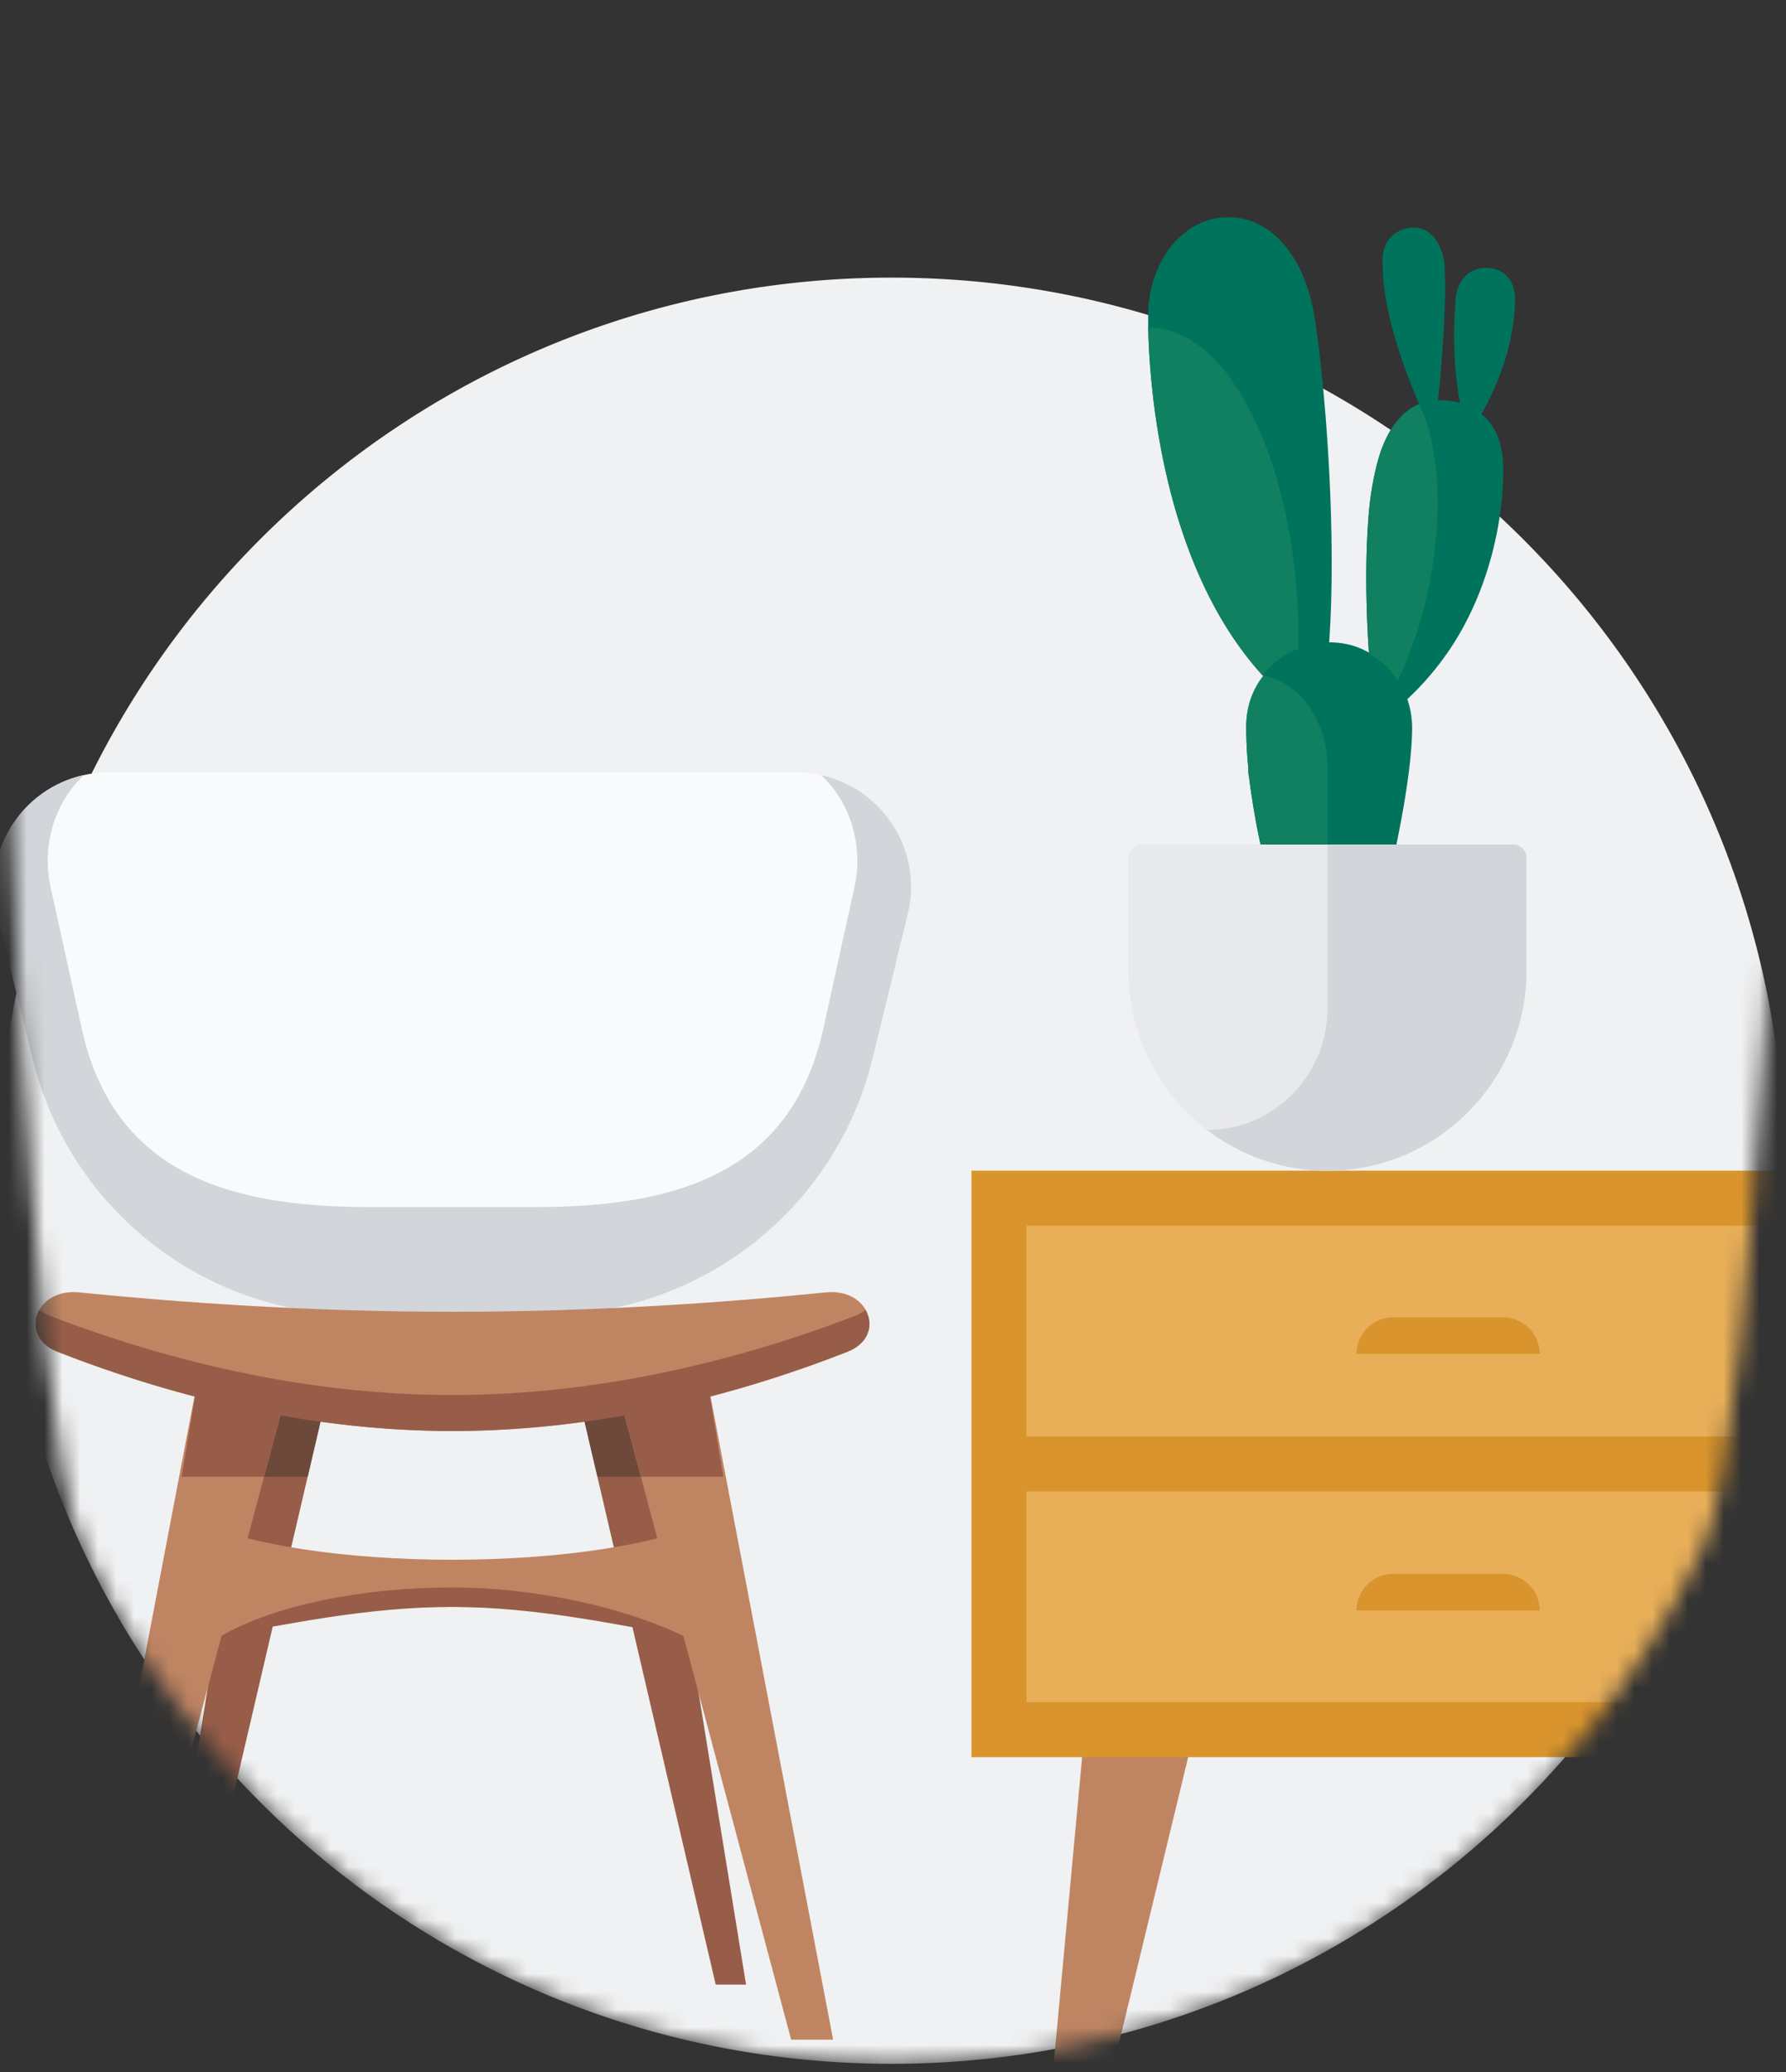 <svg width="100" height="116" viewBox="0 0 100 116" fill="none" xmlns="http://www.w3.org/2000/svg"><rect x="0" y="0" width="100" height="116" fill="#333333" stroke="none"/><mask id="a" style="mask-type:alpha" maskUnits="userSpaceOnUse" x="0" y="0" width="100" height="116"><path d="M100 27.365c0 7.426-1.622 52.655-4.534 58.993-7.892 17.223-25.284 29.183-45.466 29.183-20.182 0-37.574-11.96-45.466-29.183C1.622 80.02 0 34.79 0 27.365 0-.25 22.385 0 50 0s50-.25 50 27.365z" fill="#F0F1F2"/></mask><g mask="url(#a)"><path d="M99.926 65.542a49.74 49.74 0 01-4.534 20.817c-7.892 17.223-25.284 29.183-45.466 29.183-20.183 0-37.575-11.96-45.466-29.183A49.74 49.74 0 01-.074 65.542c0-27.615 22.385-50 50-50s50 22.385 50 50z" fill="#F0F1F2"/><path d="M61.064 120.946h-2.566l2.566-27.703 7.699-4.104-7.7 31.807zm40.034 0h2.566l-2.566-27.703-7.7-4.104 7.7 31.807z" fill="#BF8563"/><path d="M107.77 65.54H54.392v32.833h53.378V65.54z" fill="#D9942D"/><path d="M104.691 68.619h-47.22v26.676h47.22V68.62z" fill="#E9AF58"/><path d="M106.743 80.418H55.418v3.078h51.325v-3.078zM86.213 75.8H75.948c0-1.128.924-2.051 2.053-2.051h6.16c1.129 0 2.052.923 2.052 2.052zm0 14.365H75.948c0-1.129.924-2.052 2.053-2.052h6.16c1.129 0 2.052.924 2.052 2.052z" fill="#D9942D"/><path d="M84.172 26.332c0 1.94-.422 5.94-2.764 9.666a16.187 16.187 0 01-2.61 3.145 5.06 5.06 0 01.269 1.552c0 2.368-.73 5.823-.883 6.6h-7.6c-.115-.466-.422-1.98-.653-3.805-.038-.155-.038-.31-.038-.504a22.3 22.3 0 01-.115-2.29c0-1.088.346-2.058.96-2.835-5.566-6.094-6.372-15.877-6.449-19.526v-.66c0-3.067 1.996-5.513 4.453-5.513h.268c2.303.155 4.069 2.29 4.606 5.668.615 3.998 1.229 12.034.806 18.13.807 0 1.574.193 2.227.581 0 0-.307-3.882-.039-7.414.077-1.204.27-2.368.538-3.339.384-1.397 1.113-2.678 2.303-3.183-1.574-3.727-2.034-6.134-2.034-7.88v-.04c-.039-.582.153-1.048.422-1.358a1.71 1.71 0 011.305-.583c.921 0 1.42.738 1.65 1.592.115.388.115 1.126.115 1.98v.039c0 1.708-.192 3.882-.307 5.24-.038.311-.076.583-.076.816h.115c.384 0 .767.039 1.113.155-.346-1.708-.384-3.727-.307-5.047.038-.388.038-.698.077-.931.076-.583.383-1.126.882-1.398.23-.116.461-.194.768-.194.921 0 1.65.582 1.65 1.747 0 1.63-.46 3.65-1.458 5.629-.115.272-.269.543-.422.815.73.544 1.228 1.592 1.228 3.145z" fill="#00735C"/><path d="M74.324 42.947v4.309h-3.74c-.115-.466-.422-1.98-.653-3.804-.038-.156-.038-.311-.038-.505a22.3 22.3 0 01-.115-2.29c0-1.088.345-2.058.96-2.834 1.93.325 3.586 2.433 3.586 5.124zm3.936-4.853c-.422-.62-.959-1.164-1.611-1.514 0 0-.308-3.882-.039-7.414.077-1.204.269-2.369.538-3.339.383-1.398 1.113-2.679 2.303-3.183.23.466.46 1.048.614 1.669.153.621.269 1.32.345 2.096.307 3.417-.307 7.88-2.15 11.685zm-5.561-1.784a4.55 4.55 0 00-2 1.513c-5.527-6.056-6.333-15.8-6.41-19.488 4.926 0 8.41 8.576 8.41 17.239v.736z" fill="#108060"/><path d="M74.324 65.54c6.158 0 11.15-5.03 11.15-11.237v-6.25a.77.77 0 00-.768-.774H63.943a.77.77 0 00-.767.774v6.25c0 6.206 4.991 11.237 11.148 11.237z" fill="#E8E9EB"/><path d="M74.325 65.54c6.157 0 11.148-5.03 11.148-11.237v-6.25a.77.77 0 00-.767-.774H74.324v9.19c0 3.75-3.015 6.79-6.735 6.79a11.043 11.043 0 006.736 2.281z" fill="#D2D5D9"/><path d="M30.563 73.614H20.105c-8.68 0-16.232-5.926-18.285-14.356l-1.972-8.074c-.986-4.044 2.075-7.94 6.24-7.94h38.499c4.165 0 7.226 3.895 6.24 7.94l-1.97 8.081a18.83 18.83 0 01-18.294 14.349z" fill="#F9FAFB"/><path d="M20.718 67.578h9.233c7.661 0 14.328-1.743 16.147-9.982l1.74-7.906c.538-2.441-.286-4.828-1.86-6.297 3.426.75 5.722 4.213 4.85 7.79l-1.972 8.082c-2.06 8.423-9.613 14.349-18.293 14.349H20.105c-8.68 0-16.232-5.926-18.285-14.356l-1.972-8.074c-.872-3.578 1.423-7.04 4.849-7.791-1.574 1.47-2.397 3.856-1.86 6.297l1.74 7.899c1.813 8.246 8.48 9.989 16.141 9.989z" fill="#D2D5D9"/><path d="M46.262 72.352c2.424-.245 3.395 2.459 1.193 3.325-5.722 2.245-13.52 4.438-22.117 4.438-8.598 0-16.388-2.193-22.118-4.438-2.2-.866-1.237-3.57 1.194-3.325 5.596.563 12.912 1.088 20.924 1.088 8.012 0 15.328-.518 20.924-1.088z" fill="#BF8563"/><path d="M41.772 111.107h-1.699L32.55 78.818l3.795-1.081 5.427 33.37zm-32.822.001h1.646l7.53-32.29-3.795-1.08-5.38 33.37z" fill="#975D48"/><path d="M17.227 82.674H13.61l.723-4.937 3.794 1.081-.899 3.856zm16.223 0h3.618l-.723-4.937-3.795 1.081.9 3.856z" fill="#6D493C"/><path d="M4.024 114.189H6.37L16.058 77.9l-4.884-1.222-7.15 37.511zm42.623 0h-2.35L34.61 77.9l4.885-1.222 7.152 37.511z" fill="#BF8563"/><path d="M39.576 92.078v-6.874c-2.839 1.267-8.153 2.118-14.246 2.118-6.092 0-11.407-.852-14.245-2.118v6.874c2.838-1.267 8.153-2.119 14.245-2.119 6.1.008 11.415.86 14.246 2.119z" fill="#BF8563"/><path d="M47.885 73.663C42.052 75.907 34.1 78.1 25.338 78.1c-8.761 0-16.714-2.193-22.548-4.437a2.31 2.31 0 01-.585-.326c-.452.8-.215 1.86 1.015 2.34 5.722 2.245 13.52 4.438 22.118 4.438 8.598 0 16.388-2.193 22.11-4.437 1.23-.482 1.467-1.541 1.015-2.341a2.364 2.364 0 01-.578.326z" fill="#975D48"/><path d="M10.169 82.674h4.615l1.274-4.774-4.693-1.174h-.2l-.996 5.948zm30.331 0h-4.615L34.611 77.9l4.693-1.174h.2l.996 5.948zm-28.089 8.9c2.964-1.716 7.943-2.702 12.915-2.702 4.975.006 9.958 1.243 12.987 2.745-3.504-.589-8.112-1.648-12.987-1.653-4.872 0-9.408 1.02-12.915 1.61z" fill="#975D48"/></g></svg>